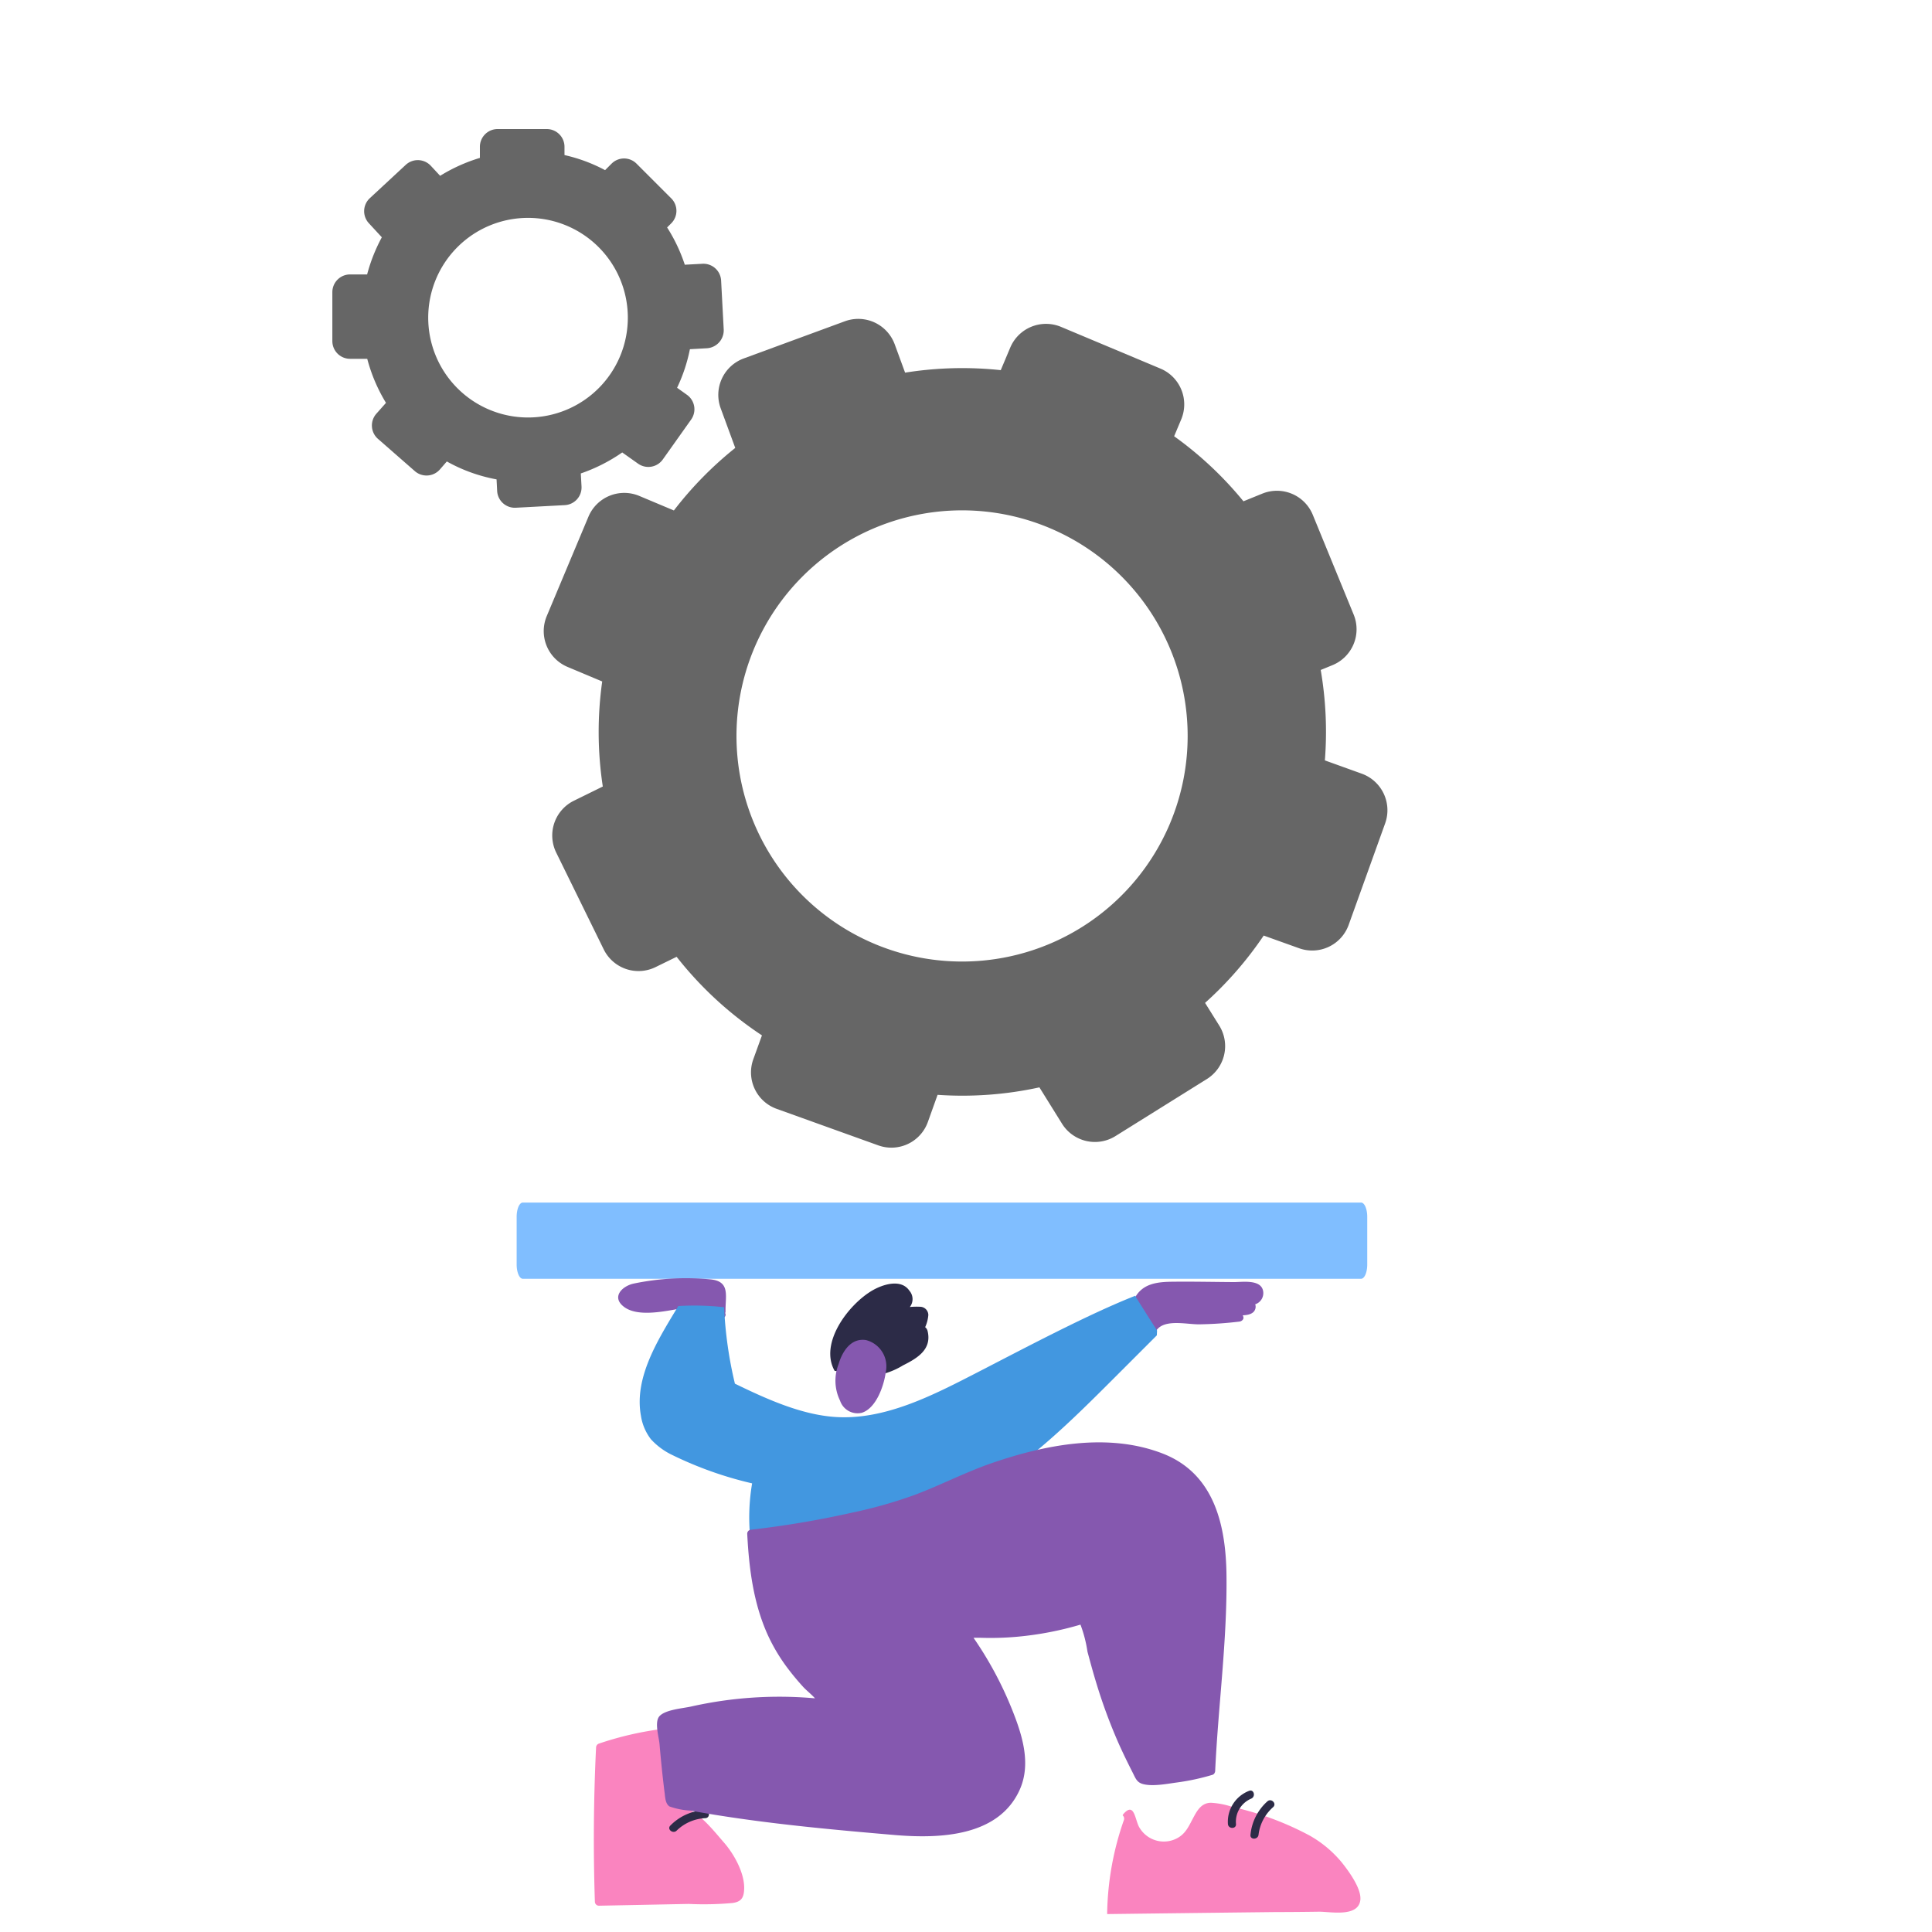 <?xml version="1.0" encoding="UTF-8" standalone="no"?>
<svg
   xmlns:dc="http://purl.org/dc/elements/1.1/"
   xmlns:cc="http://creativecommons.org/ns#"
   xmlns:rdf="http://www.w3.org/1999/02/22-rdf-syntax-ns#"
   xmlns:svg="http://www.w3.org/2000/svg"
   xmlns="http://www.w3.org/2000/svg"
   xmlns:sodipodi="http://sodipodi.sourceforge.net/DTD/sodipodi-0.dtd"
   xmlns:inkscape="http://www.inkscape.org/namespaces/inkscape"
   viewBox="0 0 300 300"
   version="1.1"
   id="svg122"
   sodipodi:docname="account.svg"
   inkscape:version="0.92.5 (2060ec1f9f, 2020-04-08)"
   inkscape:export-filename="account.png"
   inkscape:export-xdpi="96"
   inkscape:export-ydpi="96"
   width="300"
   height="300">
  <sodipodi:namedview
     pagecolor="#ffffff"
     bordercolor="#666666"
     borderopacity="1"
     objecttolerance="10"
     gridtolerance="10"
     guidetolerance="10"
     inkscape:pageopacity="0"
     inkscape:pageshadow="2"
     inkscape:window-width="1920"
     inkscape:window-height="1019"
     id="namedview124"
     showgrid="false"
     inkscape:zoom="3.1466666"
     inkscape:cx="-54.138121"
     inkscape:cy="62.997271"
     inkscape:window-x="0"
     inkscape:window-y="29"
     inkscape:window-maximized="1"
     inkscape:current-layer="svg122" />
  <defs
     id="defs4">
    <style
       id="style2">.a{fill:#f0f0f7;}.b{fill:#2c2b47;}.c{fill:#8558af;}.d{fill:#ffc200;}.e{fill:#80beff;}.f{fill:#5a80f9;}.g{fill:#08c48e;}.h{fill:#fff;}.i{fill:#bbe7ff;}</style>
  </defs>
  <title
     id="title6">Account</title>
  <path
     class="a account-body-asset-1"
     d="m 112.441,286.139 c -1.953,-2.248 -4.016,-4.957 -6.873,-5.769 0.552,-2.303 2.192,-4.993 -0.664,-6.52 a 10.87,10.87 0 0 1 -1.529,-0.787 c -0.775,-0.7 -0.572,-4.644 -0.7,-4.571 a 50.278,50.278 0 0 0 -9.657,2.248 0.654,0.654 0 0 0 -0.461,0.608 q -0.58,11.97 -0.184,23.944 a 0.633,0.633 0 0 0 0.627,0.626 l 13.932,-0.277 a 49.535,49.535 0 0 0 6.837,-0.147 c 0.995,-0.147 1.585,-0.534 1.732,-1.585 0.406,-2.611 -1.438,-5.911 -3.06,-7.771 z"
     id="path8"
     inkscape:connector-curvature="0"
     style="fill:#fa84bf;fill-opacity:1;stroke-width:1.124" />
  <path
     class="b account-body-asset-1"
     d="m 109.4,281.07 a 8.026,8.026 0 0 0 -5.307,2.401 c -0.571,0.572 0.406,1.349 0.977,0.787 a 6.803,6.803 0 0 1 4.459,-1.935 c 0.83,-0.055 0.682,-1.308 -0.129,-1.253 z"
     id="path10"
     inkscape:connector-curvature="0"
     style="fill:#2c2b47;stroke-width:1.124" />
  <path
     class="e account-body-asset-1"
     d="M 211.355,186.735 H 81.176 a 0.953,2.218 0 0 0 -0.95,2.211 v 7.408 a 0.953,2.218 0 0 0 0.95,2.212 H 211.355 a 0.953,2.218 0 0 0 0.95,-2.213 v -7.408 a 0.953,2.218 0 0 0 -0.95,-2.21 z"
     id="path22"
     inkscape:connector-curvature="0"
     style="fill:#80beff;stroke-width:0.737" />
  <path
     class="a account-body-asset-1"
     d="m 204.786,296.848 c 1.769,-0.018 6.156,0.922 6.45,-1.842 0.184,-1.806 -1.935,-4.626 -2.929,-5.86 a 17.816,17.816 0 0 0 -4.994,-4.147 46.98,46.98 0 0 0 -11.961,-4.422 12.398,12.398 0 0 0 -3.353,-0.645 c -1.349,0.037 -2.009,1.012 -2.654,2.229 -0.775,1.438 -1.216,2.585 -2.636,3.317 A 4.392,4.392 0 0 1 176.976,283.857 c -0.737,-1.069 -0.755,-4.129 -2.473,-2.248 a 1.023,1.023 0 0 0 -0.184,0.277 0.664,0.664 0 0 1 0.184,0.773 45.76,45.76 0 0 0 -2.585,14.558 q 13.048,-0.165 26.079,-0.312 c 2.238,-0.003 4.505,-0.022 6.79,-0.056 z"
     id="path24"
     inkscape:connector-curvature="0"
     style="fill:#fa84bf;fill-opacity:1;stroke-width:1.124" />
  <path
     class="c account-body-asset-1"
     d="m 110.285,198.658 a 39.847,39.847 0 0 0 -11.922,0.663 c -1.788,0.405 -3.466,2.101 -1.461,3.612 2.004,1.511 5.769,0.787 8.33,0.332 0,0.406 0,0.792 -0.018,1.198 a 0.633,0.633 0 0 0 0.626,0.626 43.134,43.134 0 0 0 6.358,-0.424 0.519,0.519 0 0 0 0.406,-0.773 0.615,0.615 0 0 0 0.055,-0.277 c -0.033,-2.397 0.779,-4.663 -2.373,-4.957 z"
     id="path32"
     inkscape:connector-curvature="0"
     style="fill:#8558af;stroke-width:1.124" />
  <path
     class="c account-body-asset-1"
     d="m 196.144,200.518 c -0.296,-1.935 -3.299,-1.419 -4.589,-1.437 -3.133,-0.019 -6.285,-0.092 -9.418,-0.055 -2.361,0.018 -4.721,0.239 -5.934,2.543 a 0.522,0.522 0 0 0 -0.073,0.277 0.641,0.641 0 0 0 -0.81,0.073 l -0.056,0.056 a 0.652,0.652 0 0 0 0,0.884 c 0.056,0.056 0.092,0.112 0.147,0.166 a 1.096,1.096 0 0 0 0.166,0.129 c 0.959,1.237 1.911,2.488 2.893,3.722 a 0.638,0.638 0 0 0 0.995,-0.128 c 1.161,-2.023 4.736,-1.088 6.727,-1.106 a 59.183,59.183 0 0 0 6.247,-0.424 c 0.369,-0.037 0.775,-0.369 0.608,-0.792 -0.018,-0.055 -0.055,-0.129 -0.073,-0.184 0.885,-0.037 1.732,-0.239 1.954,-1.012 a 1.124,1.124 0 0 0 -0.019,-0.7 1.823,1.823 0 0 0 1.235,-2.011 z"
     id="path34"
     inkscape:connector-curvature="0"
     style="fill:#8558af;stroke-width:1.124" />
  <path
     class="f account-body-asset-1"
     d="m 176.407,201.459 -0.112,-0.259 c -7.316,2.874 -17.36,8.22 -24.344,11.813 -6.984,3.594 -14.595,7.592 -22.427,7.002 -5.105,-0.387 -10.265,-2.654 -15.407,-5.16 a 62.865,62.865 0 0 1 -1.677,-11.868 41.794,41.794 0 0 0 -7.113,-0.184 c -3.133,5.179 -6.892,11.076 -5.805,17.028 a 7.967,7.967 0 0 0 1.548,3.649 10.722,10.722 0 0 0 3.281,2.433 57.786,57.786 0 0 0 12.438,4.423 31.446,31.446 0 0 0 -0.312,8.2 l 0.202,-0.35 a 53.684,53.684 0 0 0 35.162,-6.45 c 8.016,-4.645 14.669,-11.26 21.23,-17.821 l 6.56,-6.56 0.037,-0.757 c -1.124,-1.732 -2.192,-3.445 -3.261,-5.141 z"
     id="path36"
     style="fill:#4297e0;fill-opacity:1;stroke-width:1.124"
     inkscape:connector-curvature="0" />
  <path
     class="d account-body-asset-1"
     d="m 190.45,244.729 c -0.074,-7.795 -1.842,-15.885 -9.892,-19.018 -8.514,-3.299 -18.152,-1.401 -26.5,1.461 -4.128,1.419 -7.961,3.427 -12.028,4.957 a 71.891,71.891 0 0 1 -9.767,2.764 148.792,148.792 0 0 1 -15.609,2.635 0.633,0.633 0 0 0 -0.626,0.627 c 0.277,5.381 0.958,10.835 3.225,15.793 a 27.889,27.889 0 0 0 3.317,5.437 c 0.663,0.866 1.382,1.713 2.119,2.525 0.498,0.552 1.29,1.16 1.862,1.805 a 62.388,62.388 0 0 0 -19.222,1.271 c -1.326,0.296 -3.98,0.48 -4.92,1.493 -0.83,0.899 -0.092,3.244 0,4.331 0.225,2.585 0.479,5.142 0.81,7.722 0.074,0.663 0.129,1.566 0.737,1.972 a 11.531,11.531 0 0 0 3.243,0.645 c 1.328,0.239 2.654,0.461 3.98,0.681 9.218,1.475 18.521,2.322 27.809,3.115 6.857,0.571 16.124,0.295 19.386,-7.113 1.769,-4.036 0.332,-8.496 -1.216,-12.365 a 56.451,56.451 0 0 0 -5.989,-11.15 c 0.424,0 0.848,-0.018 1.237,0 a 46.419,46.419 0 0 0 5.547,-0.165 50.887,50.887 0 0 0 9.822,-1.88 20.132,20.132 0 0 1 1.087,4.201 c 0.424,1.585 0.848,3.148 1.328,4.721 a 82.907,82.907 0 0 0 3.39,9.251 c 0.7,1.585 1.461,3.148 2.248,4.699 0.498,0.959 0.663,1.641 1.714,1.899 1.529,0.387 3.796,-0.074 5.326,-0.277 a 35.139,35.139 0 0 0 5.362,-1.161 0.552,0.552 0 0 0 0.388,-0.337 0.617,0.617 0 0 0 0.073,-0.277 c 0.468,-10.102 1.868,-20.145 1.758,-30.263 z"
     id="path38"
     style="fill:#8558af;fill-opacity:1;stroke-width:1.124"
     inkscape:connector-curvature="0" />
  <path
     class="c account-body-asset-1"
     d="m 144.286,242.425 c -0.442,-0.663 -1.548,-0.037 -1.087,0.645 2.303,3.447 5.142,6.874 6.892,10.615 0.351,0.737 1.438,0.092 1.087,-0.645 -1.75,-3.759 -4.607,-7.188 -6.892,-10.615 z"
     id="path40"
     inkscape:connector-curvature="0"
     style="fill:#8558af;stroke-width:1.124" />
  <path
     class="c account-body-asset-1"
     d="m 168.98,241.08 a 21.848,21.848 0 0 0 -1.326,9.787 c 0.073,0.787 1.326,0.81 1.252,0 a 21.161,21.161 0 0 1 1.272,-9.454 c 0.295,-0.757 -0.922,-1.088 -1.198,-0.333 z"
     id="path42"
     inkscape:connector-curvature="0"
     style="fill:#8558af;stroke-width:1.124" />
  <path
     class="c account-body-asset-1"
     d="m 133.376,265.664 a 25.702,25.702 0 0 0 -6.156,-1.935 c -0.787,-0.148 -1.124,1.068 -0.332,1.216 a 24.642,24.642 0 0 1 5.845,1.805 c 0.734,0.332 1.379,-0.755 0.642,-1.087 z"
     id="path44"
     inkscape:connector-curvature="0"
     style="fill:#8558af;stroke-width:1.124" />
  <path
     class="b account-body-asset-1"
     d="m 144.037,206.689 a 1.037,1.037 0 0 0 -0.378,-0.604 5.72,5.72 0 0 0 0.491,-1.889 1.295,1.295 0 0 0 -1.283,-1.283 11.143,11.143 0 0 0 -1.587,0.037 1.986,1.986 0 0 0 -0.074,-2.534 c -1.286,-1.889 -4.117,-0.981 -5.741,-0.037 -3.702,2.152 -8.31,8.195 -5.854,12.5 a 5.759,5.759 0 0 1 2.265,0.643 11.646,11.646 0 0 0 8.347,-1.511 c 2.267,-1.129 4.495,-2.488 3.815,-5.322 z"
     id="path58"
     inkscape:connector-curvature="0"
     style="fill:#2c2b47;stroke-width:2.304" />
  <path
     class="c account-body-asset-1"
     d="m 134.481,208.088 c -2.341,-0.378 -3.7,1.774 -4.267,3.739 a 7.027,7.027 0 0 0 0.23,5.665 2.864,2.864 0 0 0 3.361,1.889 c 2.267,-0.691 3.476,-4.269 3.739,-6.347 a 4.207,4.207 0 0 0 -3.064,-4.946 z"
     id="path62"
     inkscape:connector-curvature="0"
     style="fill:#8558af;stroke-width:2.304" />
  <path
     class="b account-body-asset-1"
     d="m 193.951,278.084 a 5.146,5.146 0 0 0 -3.28,5.142 c 0.055,0.812 1.326,0.812 1.252,0 a 3.897,3.897 0 0 1 2.34,-3.925 c 0.775,-0.312 0.443,-1.529 -0.312,-1.216 z"
     id="path86"
     inkscape:connector-curvature="0"
     style="fill:#2c2b47;stroke-width:1.124" />
  <path
     class="b account-body-asset-1"
     d="m 196.808,279.706 a 7.981,7.981 0 0 0 -2.635,5.197 c -0.092,0.812 1.16,0.787 1.252,0 a 6.801,6.801 0 0 1 2.267,-4.294 c 0.608,-0.552 -0.296,-1.437 -0.885,-0.899 z"
     id="path88"
     inkscape:connector-curvature="0"
     style="fill:#2c2b47;stroke-width:1.124" />
  <path
     class="e account-gear-asset-2"
     d="m 211.458,120.138 -5.733,-2.064 a 56.726,56.726 0 0 0 -0.645,-14.042 l 1.842,-0.755 a 6.018,6.018 0 0 0 3.28,-7.833 l -6.358,-15.513 a 6.017,6.017 0 0 0 -7.832,-3.281 l -2.931,1.19 A 56.073,56.073 0 0 0 182.32,67.741 l 1.106,-2.635 a 6.031,6.031 0 0 0 -3.225,-7.869 l -15.462,-6.487 a 6.031,6.031 0 0 0 -7.869,3.225 l -1.474,3.502 a 56.366,56.366 0 0 0 -14.854,0.387 L 138.922,53.441 a 6.03,6.03 0 0 0 -7.723,-3.557 l -15.738,5.786 a 6.031,6.031 0 0 0 -3.557,7.722 l 2.265,6.161 a 56.607,56.607 0 0 0 -9.527,9.711 l -5.396,-2.266 a 6.031,6.031 0 0 0 -7.869,3.225 l -6.486,15.461 a 6.031,6.031 0 0 0 3.224,7.869 l 5.396,2.266 a 56.216,56.216 0 0 0 0.092,16.31 l -4.496,2.211 a 6.018,6.018 0 0 0 -2.746,8.035 l 7.39,15.056 a 6.018,6.018 0 0 0 8.035,2.745 l 3.28,-1.603 a 56.254,56.254 0 0 0 13.25,12.2 l -1.349,3.722 a 6.014,6.014 0 0 0 3.631,7.686 l 15.794,5.676 a 6.013,6.013 0 0 0 7.684,-3.631 l 1.511,-4.22 a 56.003,56.003 0 0 0 15.812,-1.161 l 3.52,5.658 a 6.023,6.023 0 0 0 8.275,1.917 l 14.227,-8.88 a 6.023,6.023 0 0 0 1.911,-8.275 l -2.211,-3.538 a 56.381,56.381 0 0 0 9.105,-10.454 l 5.508,1.973 a 6.014,6.014 0 0 0 7.686,-3.631 l 5.676,-15.794 a 6.036,6.036 0 0 0 -3.636,-7.682 z m -29.762,7.684 a 35.03,35.03 0 1 1 -18.76,-45.85 35.032,35.032 0 0 1 18.76,45.846 z"
     id="path108"
     style="fill:#666666;fill-opacity:1;stroke-width:1.124"
     inkscape:connector-curvature="0" />
  <path
     class="e account-gear-asset-1"
     d="m 112.379,51.186 -0.405,-7.629 a 2.752,2.752 0 0 0 -2.875,-2.599 l -2.764,0.147 a 25.641,25.641 0 0 0 -2.746,-5.787 l 0.645,-0.644 a 2.736,2.736 0 0 0 0,-3.87 l -5.396,-5.396 a 2.738,2.738 0 0 0 -3.87,0 l -1.012,1.012 a 24.928,24.928 0 0 0 -6.302,-2.34 v -1.294 a 2.753,2.753 0 0 0 -2.746,-2.746 h -7.644 a 2.752,2.752 0 0 0 -2.746,2.746 v 1.732 a 25.934,25.934 0 0 0 -6.174,2.782 l -1.456,-1.566 a 2.756,2.756 0 0 0 -3.87,-0.148 l -5.603,5.198 a 2.754,2.754 0 0 0 -0.147,3.869 l 2.023,2.193 a 26.173,26.173 0 0 0 -2.284,5.768 h -2.654 a 2.754,2.754 0 0 0 -2.746,2.746 v 7.611 a 2.753,2.753 0 0 0 2.746,2.745 h 2.672 a 25.616,25.616 0 0 0 2.911,6.838 l -1.516,1.711 a 2.76,2.76 0 0 0 0.257,3.87 l 5.75,5.032 a 2.76,2.76 0 0 0 3.87,-0.259 l 1.087,-1.253 a 25.097,25.097 0 0 0 7.722,2.783 l 0.092,1.805 a 2.753,2.753 0 0 0 2.875,2.599 l 7.629,-0.406 a 2.751,2.751 0 0 0 2.598,-2.874 l -0.112,-2.046 a 26.102,26.102 0 0 0 6.432,-3.26 l 2.473,1.751 a 2.757,2.757 0 0 0 3.815,-0.645 l 4.422,-6.229 a 2.755,2.755 0 0 0 -0.644,-3.815 l -1.548,-1.105 a 25.455,25.455 0 0 0 1.99,-5.989 l 2.654,-0.148 a 2.79,2.79 0 0 0 2.596,-2.89 z M 81.991,64.827 a 15.498,15.498 0 1 1 15.498,-15.498 15.497,15.497 0 0 1 -15.498,15.498 z"
     id="path114"
     style="fill:#666666;fill-opacity:1;stroke-width:1.124"
     inkscape:connector-curvature="0" />
</svg>
